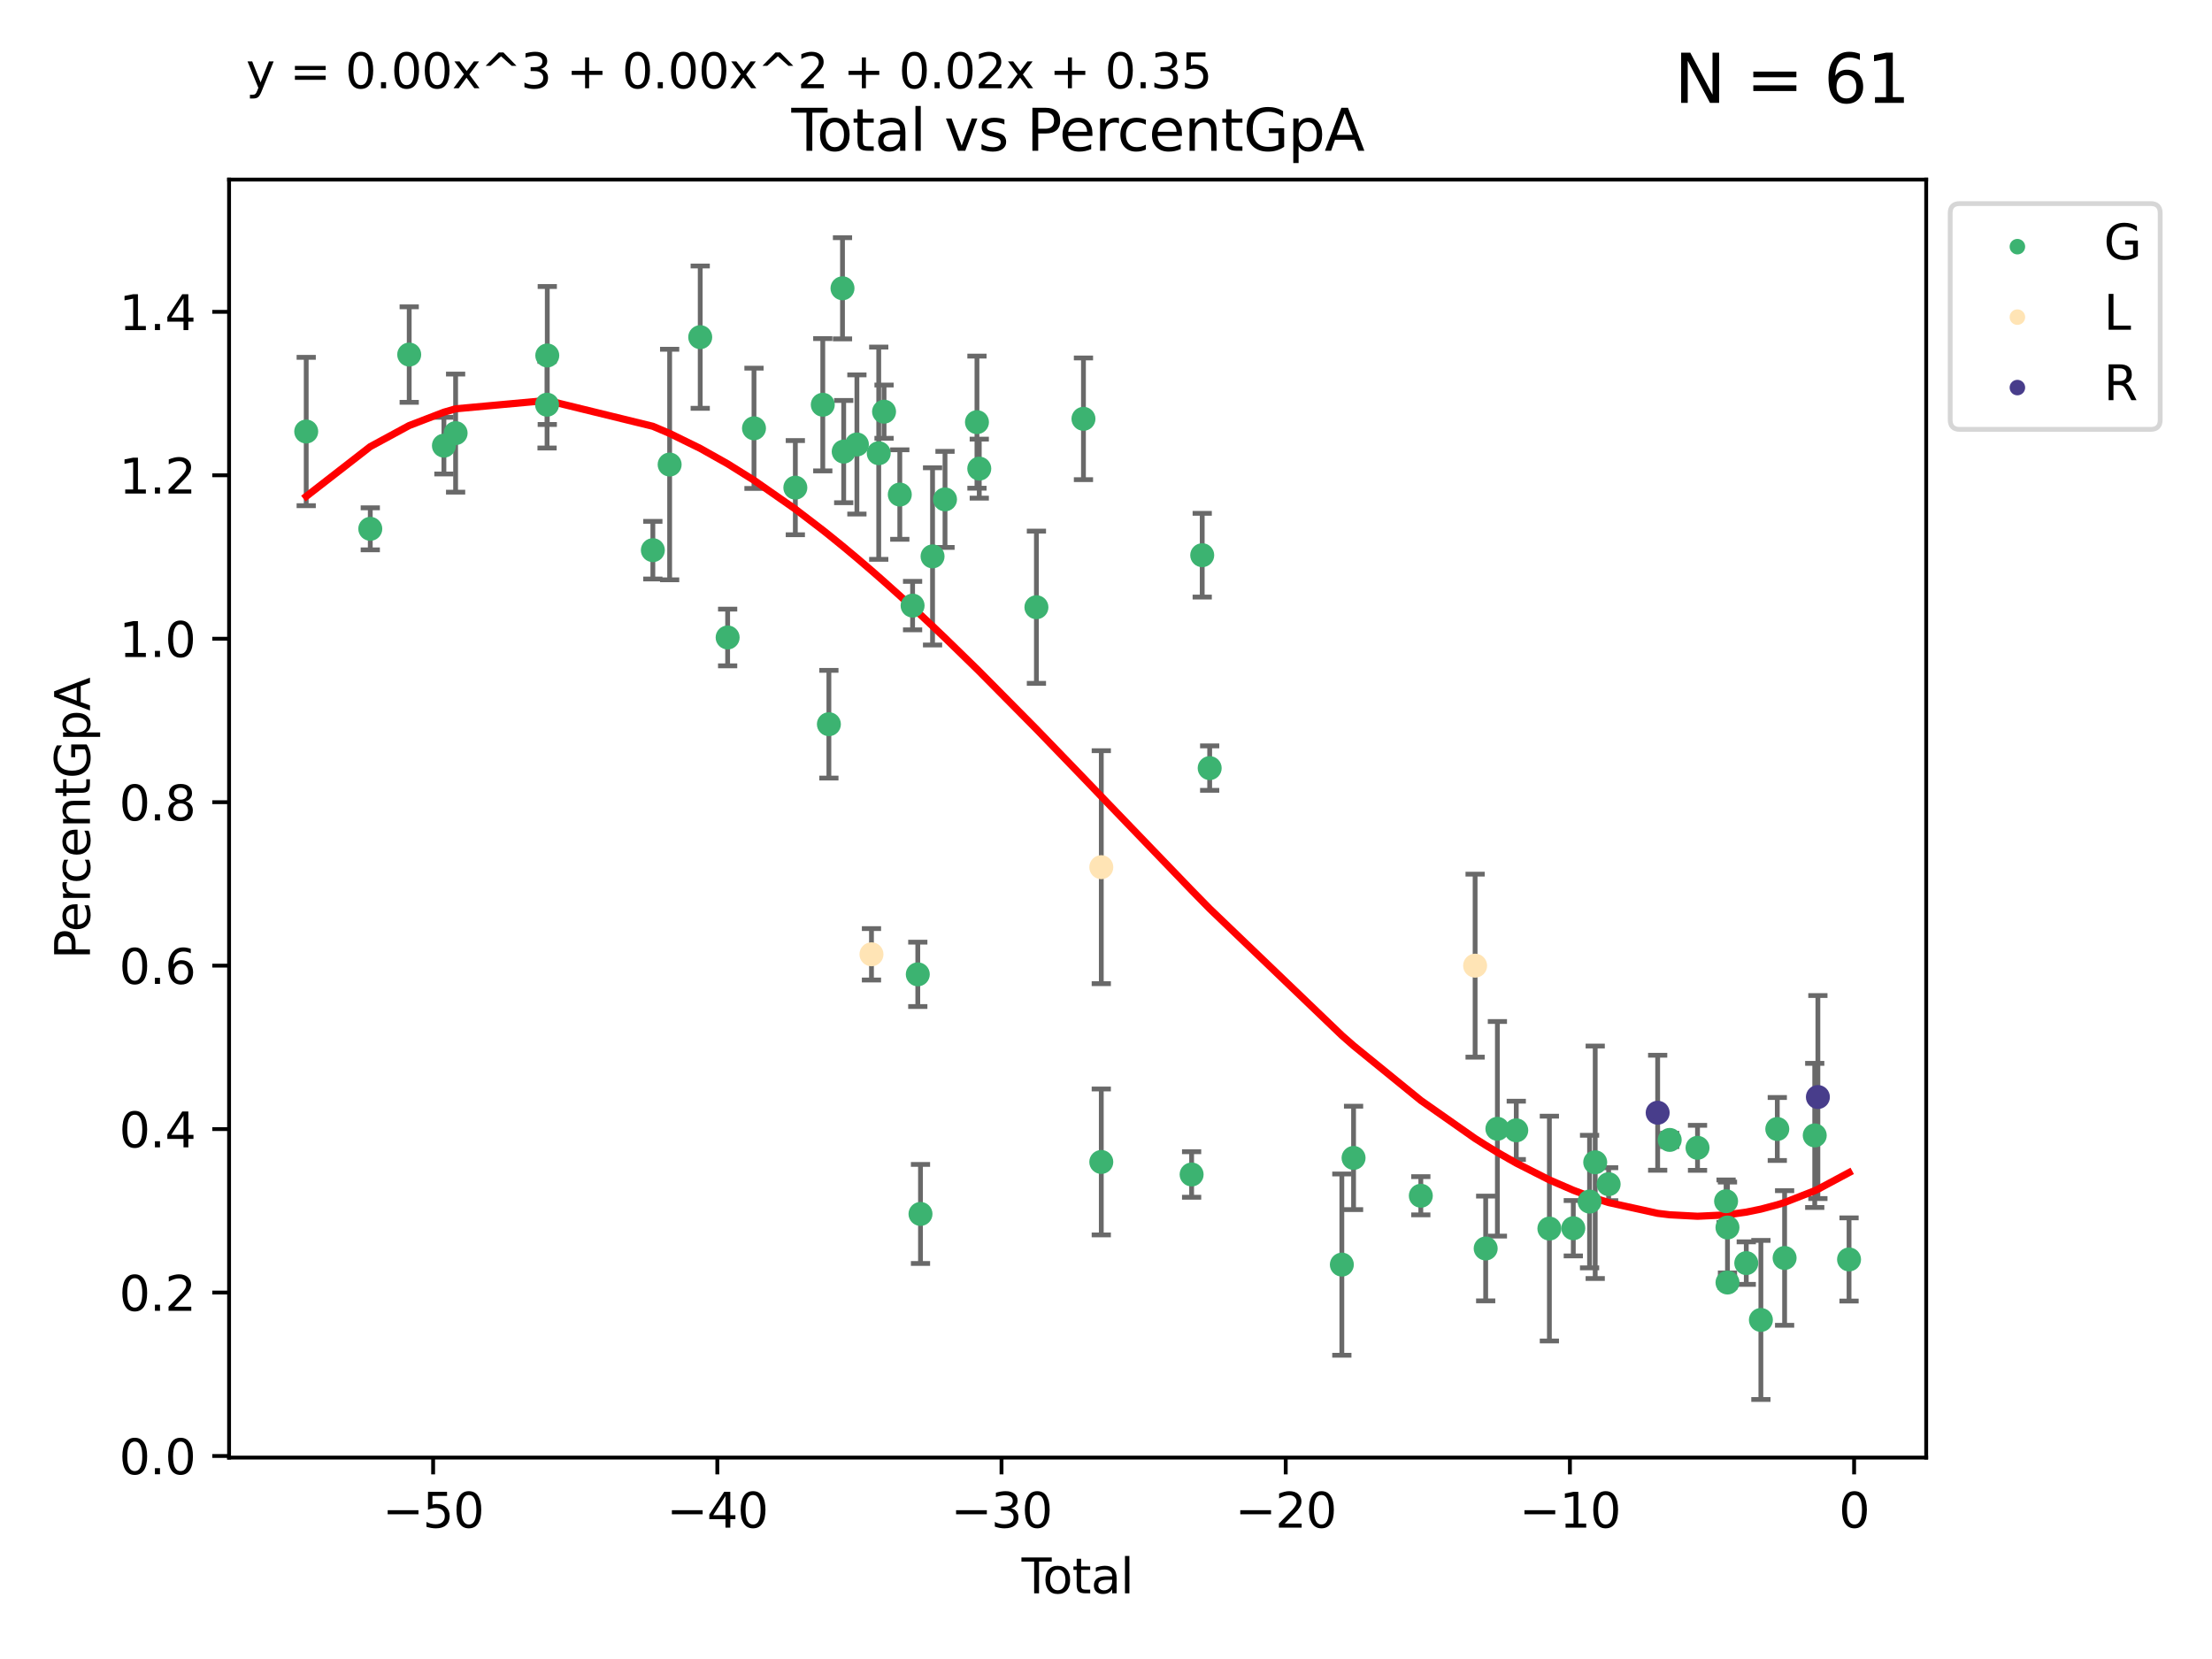 <?xml version="1.0" encoding="utf-8" standalone="no"?>
<!DOCTYPE svg PUBLIC "-//W3C//DTD SVG 1.1//EN"
  "http://www.w3.org/Graphics/SVG/1.1/DTD/svg11.dtd">
<svg xmlns:xlink="http://www.w3.org/1999/xlink" width="460.8pt" height="345.6pt" viewBox="0 0 460.8 345.6" xmlns="http://www.w3.org/2000/svg" version="1.1">
 <defs>
  <style type="text/css">*{stroke-linejoin: round; stroke-linecap: butt}</style>
 </defs>
 <g id="figure_1">
  <g id="patch_1">
   <path d="M 0 345.6 
L 460.8 345.6 
L 460.8 0 
L 0 0 
z
" style="fill: #ffffff"/>
  </g>
  <g id="axes_1">
   <g id="patch_2">
    <path d="M 47.72 303.64 
L 401.26 303.64 
L 401.26 37.411 
L 47.72 37.411 
z
" style="fill: #ffffff"/>
   </g>
   <g id="PathCollection_1">
    <defs>
     <path id="m09d2458dbe" d="M 0 1.118 
C 0.297 1.118 0.581 1 0.791 0.791 
C 1 0.581 1.118 0.297 1.118 0 
C 1.118 -0.297 1 -0.581 0.791 -0.791 
C 0.581 -1 0.297 -1.118 0 -1.118 
C -0.297 -1.118 -0.581 -1 -0.791 -0.791 
C -1 -0.581 -1.118 -0.297 -1.118 0 
C -1.118 0.297 -1 0.581 -0.791 0.791 
C -0.581 1 -0.297 1.118 0 1.118 
z
" style="stroke: #3cb371"/>
    </defs>
    <g clip-path="url(#p2fbfc11235)">
     <use xlink:href="#m09d2458dbe" x="63.79" y="89.893" style="fill: #3cb371; stroke: #3cb371"/>
     <use xlink:href="#m09d2458dbe" x="77.136" y="110.164" style="fill: #3cb371; stroke: #3cb371"/>
     <use xlink:href="#m09d2458dbe" x="85.246" y="73.863" style="fill: #3cb371; stroke: #3cb371"/>
     <use xlink:href="#m09d2458dbe" x="92.476" y="92.839" style="fill: #3cb371; stroke: #3cb371"/>
     <use xlink:href="#m09d2458dbe" x="94.912" y="90.226" style="fill: #3cb371; stroke: #3cb371"/>
     <use xlink:href="#m09d2458dbe" x="113.963" y="84.307" style="fill: #3cb371; stroke: #3cb371"/>
     <use xlink:href="#m09d2458dbe" x="114.008" y="74.053" style="fill: #3cb371; stroke: #3cb371"/>
     <use xlink:href="#m09d2458dbe" x="136.002" y="114.609" style="fill: #3cb371; stroke: #3cb371"/>
     <use xlink:href="#m09d2458dbe" x="139.499" y="96.773" style="fill: #3cb371; stroke: #3cb371"/>
     <use xlink:href="#m09d2458dbe" x="145.869" y="70.237" style="fill: #3cb371; stroke: #3cb371"/>
     <use xlink:href="#m09d2458dbe" x="151.581" y="132.799" style="fill: #3cb371; stroke: #3cb371"/>
     <use xlink:href="#m09d2458dbe" x="157.071" y="89.221" style="fill: #3cb371; stroke: #3cb371"/>
     <use xlink:href="#m09d2458dbe" x="165.684" y="101.588" style="fill: #3cb371; stroke: #3cb371"/>
     <use xlink:href="#m09d2458dbe" x="171.4" y="84.313" style="fill: #3cb371; stroke: #3cb371"/>
     <use xlink:href="#m09d2458dbe" x="172.673" y="150.864" style="fill: #3cb371; stroke: #3cb371"/>
     <use xlink:href="#m09d2458dbe" x="175.508" y="60.054" style="fill: #3cb371; stroke: #3cb371"/>
     <use xlink:href="#m09d2458dbe" x="175.758" y="94.076" style="fill: #3cb371; stroke: #3cb371"/>
     <use xlink:href="#m09d2458dbe" x="178.509" y="92.592" style="fill: #3cb371; stroke: #3cb371"/>
     <use xlink:href="#m09d2458dbe" x="183.058" y="94.412" style="fill: #3cb371; stroke: #3cb371"/>
     <use xlink:href="#m09d2458dbe" x="184.164" y="85.757" style="fill: #3cb371; stroke: #3cb371"/>
     <use xlink:href="#m09d2458dbe" x="187.444" y="103.024" style="fill: #3cb371; stroke: #3cb371"/>
     <use xlink:href="#m09d2458dbe" x="190.11" y="126.159" style="fill: #3cb371; stroke: #3cb371"/>
     <use xlink:href="#m09d2458dbe" x="191.193" y="202.973" style="fill: #3cb371; stroke: #3cb371"/>
     <use xlink:href="#m09d2458dbe" x="191.756" y="252.885" style="fill: #3cb371; stroke: #3cb371"/>
     <use xlink:href="#m09d2458dbe" x="194.268" y="115.905" style="fill: #3cb371; stroke: #3cb371"/>
     <use xlink:href="#m09d2458dbe" x="196.864" y="104.032" style="fill: #3cb371; stroke: #3cb371"/>
     <use xlink:href="#m09d2458dbe" x="203.518" y="87.943" style="fill: #3cb371; stroke: #3cb371"/>
     <use xlink:href="#m09d2458dbe" x="204" y="97.624" style="fill: #3cb371; stroke: #3cb371"/>
     <use xlink:href="#m09d2458dbe" x="215.905" y="126.498" style="fill: #3cb371; stroke: #3cb371"/>
     <use xlink:href="#m09d2458dbe" x="225.705" y="87.247" style="fill: #3cb371; stroke: #3cb371"/>
     <use xlink:href="#m09d2458dbe" x="229.418" y="242.058" style="fill: #3cb371; stroke: #3cb371"/>
     <use xlink:href="#m09d2458dbe" x="248.236" y="244.666" style="fill: #3cb371; stroke: #3cb371"/>
     <use xlink:href="#m09d2458dbe" x="250.444" y="115.659" style="fill: #3cb371; stroke: #3cb371"/>
     <use xlink:href="#m09d2458dbe" x="251.998" y="160.011" style="fill: #3cb371; stroke: #3cb371"/>
     <use xlink:href="#m09d2458dbe" x="279.531" y="263.441" style="fill: #3cb371; stroke: #3cb371"/>
     <use xlink:href="#m09d2458dbe" x="281.973" y="241.216" style="fill: #3cb371; stroke: #3cb371"/>
     <use xlink:href="#m09d2458dbe" x="295.982" y="249.096" style="fill: #3cb371; stroke: #3cb371"/>
     <use xlink:href="#m09d2458dbe" x="309.495" y="260.08" style="fill: #3cb371; stroke: #3cb371"/>
     <use xlink:href="#m09d2458dbe" x="311.935" y="235.149" style="fill: #3cb371; stroke: #3cb371"/>
     <use xlink:href="#m09d2458dbe" x="315.867" y="235.47" style="fill: #3cb371; stroke: #3cb371"/>
     <use xlink:href="#m09d2458dbe" x="322.765" y="255.934" style="fill: #3cb371; stroke: #3cb371"/>
     <use xlink:href="#m09d2458dbe" x="327.747" y="255.862" style="fill: #3cb371; stroke: #3cb371"/>
     <use xlink:href="#m09d2458dbe" x="331.136" y="250.312" style="fill: #3cb371; stroke: #3cb371"/>
     <use xlink:href="#m09d2458dbe" x="332.312" y="242.126" style="fill: #3cb371; stroke: #3cb371"/>
     <use xlink:href="#m09d2458dbe" x="335.109" y="246.684" style="fill: #3cb371; stroke: #3cb371"/>
     <use xlink:href="#m09d2458dbe" x="347.83" y="237.465" style="fill: #3cb371; stroke: #3cb371"/>
     <use xlink:href="#m09d2458dbe" x="353.625" y="239.111" style="fill: #3cb371; stroke: #3cb371"/>
     <use xlink:href="#m09d2458dbe" x="359.575" y="250.237" style="fill: #3cb371; stroke: #3cb371"/>
     <use xlink:href="#m09d2458dbe" x="359.865" y="255.712" style="fill: #3cb371; stroke: #3cb371"/>
     <use xlink:href="#m09d2458dbe" x="359.872" y="267.172" style="fill: #3cb371; stroke: #3cb371"/>
     <use xlink:href="#m09d2458dbe" x="363.78" y="263.129" style="fill: #3cb371; stroke: #3cb371"/>
     <use xlink:href="#m09d2458dbe" x="366.825" y="274.968" style="fill: #3cb371; stroke: #3cb371"/>
     <use xlink:href="#m09d2458dbe" x="370.243" y="235.192" style="fill: #3cb371; stroke: #3cb371"/>
     <use xlink:href="#m09d2458dbe" x="371.766" y="262.06" style="fill: #3cb371; stroke: #3cb371"/>
     <use xlink:href="#m09d2458dbe" x="378.043" y="236.527" style="fill: #3cb371; stroke: #3cb371"/>
     <use xlink:href="#m09d2458dbe" x="385.19" y="262.365" style="fill: #3cb371; stroke: #3cb371"/>
    </g>
   </g>
   <g id="PathCollection_2">
    <defs>
     <path id="m8874a08ef4" d="M 0 1.118 
C 0.297 1.118 0.581 1 0.791 0.791 
C 1 0.581 1.118 0.297 1.118 0 
C 1.118 -0.297 1 -0.581 0.791 -0.791 
C 0.581 -1 0.297 -1.118 0 -1.118 
C -0.297 -1.118 -0.581 -1 -0.791 -0.791 
C -1 -0.581 -1.118 -0.297 -1.118 0 
C -1.118 0.297 -1 0.581 -0.791 0.791 
C -0.581 1 -0.297 1.118 0 1.118 
z
" style="stroke: #ffe4b5"/>
    </defs>
    <g clip-path="url(#p2fbfc11235)">
     <use xlink:href="#m8874a08ef4" x="181.543" y="198.796" style="fill: #ffe4b5; stroke: #ffe4b5"/>
     <use xlink:href="#m8874a08ef4" x="229.42" y="180.649" style="fill: #ffe4b5; stroke: #ffe4b5"/>
     <use xlink:href="#m8874a08ef4" x="307.294" y="201.165" style="fill: #ffe4b5; stroke: #ffe4b5"/>
    </g>
   </g>
   <g id="PathCollection_3">
    <defs>
     <path id="mc4924af0e2" d="M 0 1.118 
C 0.297 1.118 0.581 1 0.791 0.791 
C 1 0.581 1.118 0.297 1.118 0 
C 1.118 -0.297 1 -0.581 0.791 -0.791 
C 0.581 -1 0.297 -1.118 0 -1.118 
C -0.297 -1.118 -0.581 -1 -0.791 -0.791 
C -1 -0.581 -1.118 -0.297 -1.118 0 
C -1.118 0.297 -1 0.581 -0.791 0.791 
C -0.581 1 -0.297 1.118 0 1.118 
z
" style="stroke: #483d8b"/>
    </defs>
    <g clip-path="url(#p2fbfc11235)">
     <use xlink:href="#mc4924af0e2" x="345.323" y="231.802" style="fill: #483d8b; stroke: #483d8b"/>
     <use xlink:href="#mc4924af0e2" x="378.699" y="228.533" style="fill: #483d8b; stroke: #483d8b"/>
    </g>
   </g>
   <g id="matplotlib.axis_1">
    <g id="xtick_1">
     <g id="line2d_1">
      <defs>
       <path id="m9a077c35b1" d="M 0 0 
L 0 3.5 
" style="stroke: #000000; stroke-width: 0.8"/>
      </defs>
      <g>
       <use xlink:href="#m9a077c35b1" x="90.228" y="303.64" style="stroke: #000000; stroke-width: 0.8"/>
      </g>
     </g>
     <g id="text_1">
      <!-- −50 -->
      <g transform="translate(79.676 318.238)scale(0.1 -0.1)">
       <defs>
        <path id="DejaVuSans-2212" d="M 678 2272 
L 4684 2272 
L 4684 1741 
L 678 1741 
L 678 2272 
z
" transform="scale(0.016)"/>
        <path id="DejaVuSans-35" d="M 691 4666 
L 3169 4666 
L 3169 4134 
L 1269 4134 
L 1269 2991 
Q 1406 3038 1543 3061 
Q 1681 3084 1819 3084 
Q 2600 3084 3056 2656 
Q 3513 2228 3513 1497 
Q 3513 744 3044 326 
Q 2575 -91 1722 -91 
Q 1428 -91 1123 -41 
Q 819 9 494 109 
L 494 744 
Q 775 591 1075 516 
Q 1375 441 1709 441 
Q 2250 441 2565 725 
Q 2881 1009 2881 1497 
Q 2881 1984 2565 2268 
Q 2250 2553 1709 2553 
Q 1456 2553 1204 2497 
Q 953 2441 691 2322 
L 691 4666 
z
" transform="scale(0.016)"/>
        <path id="DejaVuSans-30" d="M 2034 4250 
Q 1547 4250 1301 3770 
Q 1056 3291 1056 2328 
Q 1056 1369 1301 889 
Q 1547 409 2034 409 
Q 2525 409 2770 889 
Q 3016 1369 3016 2328 
Q 3016 3291 2770 3770 
Q 2525 4250 2034 4250 
z
M 2034 4750 
Q 2819 4750 3233 4129 
Q 3647 3509 3647 2328 
Q 3647 1150 3233 529 
Q 2819 -91 2034 -91 
Q 1250 -91 836 529 
Q 422 1150 422 2328 
Q 422 3509 836 4129 
Q 1250 4750 2034 4750 
z
" transform="scale(0.016)"/>
       </defs>
       <use xlink:href="#DejaVuSans-2212"/>
       <use xlink:href="#DejaVuSans-35" x="83.789"/>
       <use xlink:href="#DejaVuSans-30" x="147.412"/>
      </g>
     </g>
    </g>
    <g id="xtick_2">
     <g id="line2d_2">
      <g>
       <use xlink:href="#m9a077c35b1" x="149.432" y="303.64" style="stroke: #000000; stroke-width: 0.8"/>
      </g>
     </g>
     <g id="text_2">
      <!-- −40 -->
      <g transform="translate(138.88 318.238)scale(0.1 -0.1)">
       <defs>
        <path id="DejaVuSans-34" d="M 2419 4116 
L 825 1625 
L 2419 1625 
L 2419 4116 
z
M 2253 4666 
L 3047 4666 
L 3047 1625 
L 3713 1625 
L 3713 1100 
L 3047 1100 
L 3047 0 
L 2419 0 
L 2419 1100 
L 313 1100 
L 313 1709 
L 2253 4666 
z
" transform="scale(0.016)"/>
       </defs>
       <use xlink:href="#DejaVuSans-2212"/>
       <use xlink:href="#DejaVuSans-34" x="83.789"/>
       <use xlink:href="#DejaVuSans-30" x="147.412"/>
      </g>
     </g>
    </g>
    <g id="xtick_3">
     <g id="line2d_3">
      <g>
       <use xlink:href="#m9a077c35b1" x="208.635" y="303.64" style="stroke: #000000; stroke-width: 0.8"/>
      </g>
     </g>
     <g id="text_3">
      <!-- −30 -->
      <g transform="translate(198.083 318.238)scale(0.1 -0.1)">
       <defs>
        <path id="DejaVuSans-33" d="M 2597 2516 
Q 3050 2419 3304 2112 
Q 3559 1806 3559 1356 
Q 3559 666 3084 287 
Q 2609 -91 1734 -91 
Q 1441 -91 1130 -33 
Q 819 25 488 141 
L 488 750 
Q 750 597 1062 519 
Q 1375 441 1716 441 
Q 2309 441 2620 675 
Q 2931 909 2931 1356 
Q 2931 1769 2642 2001 
Q 2353 2234 1838 2234 
L 1294 2234 
L 1294 2753 
L 1863 2753 
Q 2328 2753 2575 2939 
Q 2822 3125 2822 3475 
Q 2822 3834 2567 4026 
Q 2313 4219 1838 4219 
Q 1578 4219 1281 4162 
Q 984 4106 628 3988 
L 628 4550 
Q 988 4650 1302 4700 
Q 1616 4750 1894 4750 
Q 2613 4750 3031 4423 
Q 3450 4097 3450 3541 
Q 3450 3153 3228 2886 
Q 3006 2619 2597 2516 
z
" transform="scale(0.016)"/>
       </defs>
       <use xlink:href="#DejaVuSans-2212"/>
       <use xlink:href="#DejaVuSans-33" x="83.789"/>
       <use xlink:href="#DejaVuSans-30" x="147.412"/>
      </g>
     </g>
    </g>
    <g id="xtick_4">
     <g id="line2d_4">
      <g>
       <use xlink:href="#m9a077c35b1" x="267.839" y="303.64" style="stroke: #000000; stroke-width: 0.8"/>
      </g>
     </g>
     <g id="text_4">
      <!-- −20 -->
      <g transform="translate(257.286 318.238)scale(0.1 -0.1)">
       <defs>
        <path id="DejaVuSans-32" d="M 1228 531 
L 3431 531 
L 3431 0 
L 469 0 
L 469 531 
Q 828 903 1448 1529 
Q 2069 2156 2228 2338 
Q 2531 2678 2651 2914 
Q 2772 3150 2772 3378 
Q 2772 3750 2511 3984 
Q 2250 4219 1831 4219 
Q 1534 4219 1204 4116 
Q 875 4013 500 3803 
L 500 4441 
Q 881 4594 1212 4672 
Q 1544 4750 1819 4750 
Q 2544 4750 2975 4387 
Q 3406 4025 3406 3419 
Q 3406 3131 3298 2873 
Q 3191 2616 2906 2266 
Q 2828 2175 2409 1742 
Q 1991 1309 1228 531 
z
" transform="scale(0.016)"/>
       </defs>
       <use xlink:href="#DejaVuSans-2212"/>
       <use xlink:href="#DejaVuSans-32" x="83.789"/>
       <use xlink:href="#DejaVuSans-30" x="147.412"/>
      </g>
     </g>
    </g>
    <g id="xtick_5">
     <g id="line2d_5">
      <g>
       <use xlink:href="#m9a077c35b1" x="327.042" y="303.64" style="stroke: #000000; stroke-width: 0.8"/>
      </g>
     </g>
     <g id="text_5">
      <!-- −10 -->
      <g transform="translate(316.49 318.238)scale(0.1 -0.1)">
       <defs>
        <path id="DejaVuSans-31" d="M 794 531 
L 1825 531 
L 1825 4091 
L 703 3866 
L 703 4441 
L 1819 4666 
L 2450 4666 
L 2450 531 
L 3481 531 
L 3481 0 
L 794 0 
L 794 531 
z
" transform="scale(0.016)"/>
       </defs>
       <use xlink:href="#DejaVuSans-2212"/>
       <use xlink:href="#DejaVuSans-31" x="83.789"/>
       <use xlink:href="#DejaVuSans-30" x="147.412"/>
      </g>
     </g>
    </g>
    <g id="xtick_6">
     <g id="line2d_6">
      <g>
       <use xlink:href="#m9a077c35b1" x="386.245" y="303.64" style="stroke: #000000; stroke-width: 0.8"/>
      </g>
     </g>
     <g id="text_6">
      <!-- 0 -->
      <g transform="translate(383.064 318.238)scale(0.1 -0.1)">
       <use xlink:href="#DejaVuSans-30"/>
      </g>
     </g>
    </g>
    <g id="text_7">
     <!-- Total -->
     <g transform="translate(212.813 331.917)scale(0.1 -0.1)">
      <defs>
       <path id="DejaVuSans-54" d="M -19 4666 
L 3928 4666 
L 3928 4134 
L 2272 4134 
L 2272 0 
L 1638 0 
L 1638 4134 
L -19 4134 
L -19 4666 
z
" transform="scale(0.016)"/>
       <path id="DejaVuSans-6f" d="M 1959 3097 
Q 1497 3097 1228 2736 
Q 959 2375 959 1747 
Q 959 1119 1226 758 
Q 1494 397 1959 397 
Q 2419 397 2687 759 
Q 2956 1122 2956 1747 
Q 2956 2369 2687 2733 
Q 2419 3097 1959 3097 
z
M 1959 3584 
Q 2709 3584 3137 3096 
Q 3566 2609 3566 1747 
Q 3566 888 3137 398 
Q 2709 -91 1959 -91 
Q 1206 -91 779 398 
Q 353 888 353 1747 
Q 353 2609 779 3096 
Q 1206 3584 1959 3584 
z
" transform="scale(0.016)"/>
       <path id="DejaVuSans-74" d="M 1172 4494 
L 1172 3500 
L 2356 3500 
L 2356 3053 
L 1172 3053 
L 1172 1153 
Q 1172 725 1289 603 
Q 1406 481 1766 481 
L 2356 481 
L 2356 0 
L 1766 0 
Q 1100 0 847 248 
Q 594 497 594 1153 
L 594 3053 
L 172 3053 
L 172 3500 
L 594 3500 
L 594 4494 
L 1172 4494 
z
" transform="scale(0.016)"/>
       <path id="DejaVuSans-61" d="M 2194 1759 
Q 1497 1759 1228 1600 
Q 959 1441 959 1056 
Q 959 750 1161 570 
Q 1363 391 1709 391 
Q 2188 391 2477 730 
Q 2766 1069 2766 1631 
L 2766 1759 
L 2194 1759 
z
M 3341 1997 
L 3341 0 
L 2766 0 
L 2766 531 
Q 2569 213 2275 61 
Q 1981 -91 1556 -91 
Q 1019 -91 701 211 
Q 384 513 384 1019 
Q 384 1609 779 1909 
Q 1175 2209 1959 2209 
L 2766 2209 
L 2766 2266 
Q 2766 2663 2505 2880 
Q 2244 3097 1772 3097 
Q 1472 3097 1187 3025 
Q 903 2953 641 2809 
L 641 3341 
Q 956 3463 1253 3523 
Q 1550 3584 1831 3584 
Q 2591 3584 2966 3190 
Q 3341 2797 3341 1997 
z
" transform="scale(0.016)"/>
       <path id="DejaVuSans-6c" d="M 603 4863 
L 1178 4863 
L 1178 0 
L 603 0 
L 603 4863 
z
" transform="scale(0.016)"/>
      </defs>
      <use xlink:href="#DejaVuSans-54"/>
      <use xlink:href="#DejaVuSans-6f" x="44.084"/>
      <use xlink:href="#DejaVuSans-74" x="105.266"/>
      <use xlink:href="#DejaVuSans-61" x="144.475"/>
      <use xlink:href="#DejaVuSans-6c" x="205.754"/>
     </g>
    </g>
   </g>
   <g id="matplotlib.axis_2">
    <g id="ytick_1">
     <g id="line2d_7">
      <defs>
       <path id="m3fb0ec9bff" d="M 0 0 
L -3.5 0 
" style="stroke: #000000; stroke-width: 0.8"/>
      </defs>
      <g>
       <use xlink:href="#m3fb0ec9bff" x="47.72" y="303.314" style="stroke: #000000; stroke-width: 0.8"/>
      </g>
     </g>
     <g id="text_8">
      <!-- 0.0 -->
      <g transform="translate(24.817 307.113)scale(0.1 -0.1)">
       <defs>
        <path id="DejaVuSans-2e" d="M 684 794 
L 1344 794 
L 1344 0 
L 684 0 
L 684 794 
z
" transform="scale(0.016)"/>
       </defs>
       <use xlink:href="#DejaVuSans-30"/>
       <use xlink:href="#DejaVuSans-2e" x="63.623"/>
       <use xlink:href="#DejaVuSans-30" x="95.41"/>
      </g>
     </g>
    </g>
    <g id="ytick_2">
     <g id="line2d_8">
      <g>
       <use xlink:href="#m3fb0ec9bff" x="47.72" y="269.263" style="stroke: #000000; stroke-width: 0.8"/>
      </g>
     </g>
     <g id="text_9">
      <!-- 0.2 -->
      <g transform="translate(24.817 273.062)scale(0.1 -0.1)">
       <use xlink:href="#DejaVuSans-30"/>
       <use xlink:href="#DejaVuSans-2e" x="63.623"/>
       <use xlink:href="#DejaVuSans-32" x="95.41"/>
      </g>
     </g>
    </g>
    <g id="ytick_3">
     <g id="line2d_9">
      <g>
       <use xlink:href="#m3fb0ec9bff" x="47.72" y="235.213" style="stroke: #000000; stroke-width: 0.8"/>
      </g>
     </g>
     <g id="text_10">
      <!-- 0.4 -->
      <g transform="translate(24.817 239.012)scale(0.1 -0.1)">
       <use xlink:href="#DejaVuSans-30"/>
       <use xlink:href="#DejaVuSans-2e" x="63.623"/>
       <use xlink:href="#DejaVuSans-34" x="95.41"/>
      </g>
     </g>
    </g>
    <g id="ytick_4">
     <g id="line2d_10">
      <g>
       <use xlink:href="#m3fb0ec9bff" x="47.72" y="201.163" style="stroke: #000000; stroke-width: 0.8"/>
      </g>
     </g>
     <g id="text_11">
      <!-- 0.6 -->
      <g transform="translate(24.817 204.962)scale(0.1 -0.1)">
       <defs>
        <path id="DejaVuSans-36" d="M 2113 2584 
Q 1688 2584 1439 2293 
Q 1191 2003 1191 1497 
Q 1191 994 1439 701 
Q 1688 409 2113 409 
Q 2538 409 2786 701 
Q 3034 994 3034 1497 
Q 3034 2003 2786 2293 
Q 2538 2584 2113 2584 
z
M 3366 4563 
L 3366 3988 
Q 3128 4100 2886 4159 
Q 2644 4219 2406 4219 
Q 1781 4219 1451 3797 
Q 1122 3375 1075 2522 
Q 1259 2794 1537 2939 
Q 1816 3084 2150 3084 
Q 2853 3084 3261 2657 
Q 3669 2231 3669 1497 
Q 3669 778 3244 343 
Q 2819 -91 2113 -91 
Q 1303 -91 875 529 
Q 447 1150 447 2328 
Q 447 3434 972 4092 
Q 1497 4750 2381 4750 
Q 2619 4750 2861 4703 
Q 3103 4656 3366 4563 
z
" transform="scale(0.016)"/>
       </defs>
       <use xlink:href="#DejaVuSans-30"/>
       <use xlink:href="#DejaVuSans-2e" x="63.623"/>
       <use xlink:href="#DejaVuSans-36" x="95.41"/>
      </g>
     </g>
    </g>
    <g id="ytick_5">
     <g id="line2d_11">
      <g>
       <use xlink:href="#m3fb0ec9bff" x="47.72" y="167.112" style="stroke: #000000; stroke-width: 0.8"/>
      </g>
     </g>
     <g id="text_12">
      <!-- 0.8 -->
      <g transform="translate(24.817 170.912)scale(0.1 -0.1)">
       <defs>
        <path id="DejaVuSans-38" d="M 2034 2216 
Q 1584 2216 1326 1975 
Q 1069 1734 1069 1313 
Q 1069 891 1326 650 
Q 1584 409 2034 409 
Q 2484 409 2743 651 
Q 3003 894 3003 1313 
Q 3003 1734 2745 1975 
Q 2488 2216 2034 2216 
z
M 1403 2484 
Q 997 2584 770 2862 
Q 544 3141 544 3541 
Q 544 4100 942 4425 
Q 1341 4750 2034 4750 
Q 2731 4750 3128 4425 
Q 3525 4100 3525 3541 
Q 3525 3141 3298 2862 
Q 3072 2584 2669 2484 
Q 3125 2378 3379 2068 
Q 3634 1759 3634 1313 
Q 3634 634 3220 271 
Q 2806 -91 2034 -91 
Q 1263 -91 848 271 
Q 434 634 434 1313 
Q 434 1759 690 2068 
Q 947 2378 1403 2484 
z
M 1172 3481 
Q 1172 3119 1398 2916 
Q 1625 2713 2034 2713 
Q 2441 2713 2670 2916 
Q 2900 3119 2900 3481 
Q 2900 3844 2670 4047 
Q 2441 4250 2034 4250 
Q 1625 4250 1398 4047 
Q 1172 3844 1172 3481 
z
" transform="scale(0.016)"/>
       </defs>
       <use xlink:href="#DejaVuSans-30"/>
       <use xlink:href="#DejaVuSans-2e" x="63.623"/>
       <use xlink:href="#DejaVuSans-38" x="95.41"/>
      </g>
     </g>
    </g>
    <g id="ytick_6">
     <g id="line2d_12">
      <g>
       <use xlink:href="#m3fb0ec9bff" x="47.72" y="133.062" style="stroke: #000000; stroke-width: 0.8"/>
      </g>
     </g>
     <g id="text_13">
      <!-- 1.0 -->
      <g transform="translate(24.817 136.861)scale(0.1 -0.1)">
       <use xlink:href="#DejaVuSans-31"/>
       <use xlink:href="#DejaVuSans-2e" x="63.623"/>
       <use xlink:href="#DejaVuSans-30" x="95.41"/>
      </g>
     </g>
    </g>
    <g id="ytick_7">
     <g id="line2d_13">
      <g>
       <use xlink:href="#m3fb0ec9bff" x="47.72" y="99.012" style="stroke: #000000; stroke-width: 0.8"/>
      </g>
     </g>
     <g id="text_14">
      <!-- 1.2 -->
      <g transform="translate(24.817 102.811)scale(0.1 -0.1)">
       <use xlink:href="#DejaVuSans-31"/>
       <use xlink:href="#DejaVuSans-2e" x="63.623"/>
       <use xlink:href="#DejaVuSans-32" x="95.41"/>
      </g>
     </g>
    </g>
    <g id="ytick_8">
     <g id="line2d_14">
      <g>
       <use xlink:href="#m3fb0ec9bff" x="47.72" y="64.961" style="stroke: #000000; stroke-width: 0.8"/>
      </g>
     </g>
     <g id="text_15">
      <!-- 1.4 -->
      <g transform="translate(24.817 68.761)scale(0.1 -0.1)">
       <use xlink:href="#DejaVuSans-31"/>
       <use xlink:href="#DejaVuSans-2e" x="63.623"/>
       <use xlink:href="#DejaVuSans-34" x="95.41"/>
      </g>
     </g>
    </g>
    <g id="text_16">
     <!-- PercentGpA -->
     <g transform="translate(18.737 199.802)rotate(-90)scale(0.1 -0.1)">
      <defs>
       <path id="DejaVuSans-50" d="M 1259 4147 
L 1259 2394 
L 2053 2394 
Q 2494 2394 2734 2622 
Q 2975 2850 2975 3272 
Q 2975 3691 2734 3919 
Q 2494 4147 2053 4147 
L 1259 4147 
z
M 628 4666 
L 2053 4666 
Q 2838 4666 3239 4311 
Q 3641 3956 3641 3272 
Q 3641 2581 3239 2228 
Q 2838 1875 2053 1875 
L 1259 1875 
L 1259 0 
L 628 0 
L 628 4666 
z
" transform="scale(0.016)"/>
       <path id="DejaVuSans-65" d="M 3597 1894 
L 3597 1613 
L 953 1613 
Q 991 1019 1311 708 
Q 1631 397 2203 397 
Q 2534 397 2845 478 
Q 3156 559 3463 722 
L 3463 178 
Q 3153 47 2828 -22 
Q 2503 -91 2169 -91 
Q 1331 -91 842 396 
Q 353 884 353 1716 
Q 353 2575 817 3079 
Q 1281 3584 2069 3584 
Q 2775 3584 3186 3129 
Q 3597 2675 3597 1894 
z
M 3022 2063 
Q 3016 2534 2758 2815 
Q 2500 3097 2075 3097 
Q 1594 3097 1305 2825 
Q 1016 2553 972 2059 
L 3022 2063 
z
" transform="scale(0.016)"/>
       <path id="DejaVuSans-72" d="M 2631 2963 
Q 2534 3019 2420 3045 
Q 2306 3072 2169 3072 
Q 1681 3072 1420 2755 
Q 1159 2438 1159 1844 
L 1159 0 
L 581 0 
L 581 3500 
L 1159 3500 
L 1159 2956 
Q 1341 3275 1631 3429 
Q 1922 3584 2338 3584 
Q 2397 3584 2469 3576 
Q 2541 3569 2628 3553 
L 2631 2963 
z
" transform="scale(0.016)"/>
       <path id="DejaVuSans-63" d="M 3122 3366 
L 3122 2828 
Q 2878 2963 2633 3030 
Q 2388 3097 2138 3097 
Q 1578 3097 1268 2742 
Q 959 2388 959 1747 
Q 959 1106 1268 751 
Q 1578 397 2138 397 
Q 2388 397 2633 464 
Q 2878 531 3122 666 
L 3122 134 
Q 2881 22 2623 -34 
Q 2366 -91 2075 -91 
Q 1284 -91 818 406 
Q 353 903 353 1747 
Q 353 2603 823 3093 
Q 1294 3584 2113 3584 
Q 2378 3584 2631 3529 
Q 2884 3475 3122 3366 
z
" transform="scale(0.016)"/>
       <path id="DejaVuSans-6e" d="M 3513 2113 
L 3513 0 
L 2938 0 
L 2938 2094 
Q 2938 2591 2744 2837 
Q 2550 3084 2163 3084 
Q 1697 3084 1428 2787 
Q 1159 2491 1159 1978 
L 1159 0 
L 581 0 
L 581 3500 
L 1159 3500 
L 1159 2956 
Q 1366 3272 1645 3428 
Q 1925 3584 2291 3584 
Q 2894 3584 3203 3211 
Q 3513 2838 3513 2113 
z
" transform="scale(0.016)"/>
       <path id="DejaVuSans-47" d="M 3809 666 
L 3809 1919 
L 2778 1919 
L 2778 2438 
L 4434 2438 
L 4434 434 
Q 4069 175 3628 42 
Q 3188 -91 2688 -91 
Q 1594 -91 976 548 
Q 359 1188 359 2328 
Q 359 3472 976 4111 
Q 1594 4750 2688 4750 
Q 3144 4750 3555 4637 
Q 3966 4525 4313 4306 
L 4313 3634 
Q 3963 3931 3569 4081 
Q 3175 4231 2741 4231 
Q 1884 4231 1454 3753 
Q 1025 3275 1025 2328 
Q 1025 1384 1454 906 
Q 1884 428 2741 428 
Q 3075 428 3337 486 
Q 3600 544 3809 666 
z
" transform="scale(0.016)"/>
       <path id="DejaVuSans-70" d="M 1159 525 
L 1159 -1331 
L 581 -1331 
L 581 3500 
L 1159 3500 
L 1159 2969 
Q 1341 3281 1617 3432 
Q 1894 3584 2278 3584 
Q 2916 3584 3314 3078 
Q 3713 2572 3713 1747 
Q 3713 922 3314 415 
Q 2916 -91 2278 -91 
Q 1894 -91 1617 61 
Q 1341 213 1159 525 
z
M 3116 1747 
Q 3116 2381 2855 2742 
Q 2594 3103 2138 3103 
Q 1681 3103 1420 2742 
Q 1159 2381 1159 1747 
Q 1159 1113 1420 752 
Q 1681 391 2138 391 
Q 2594 391 2855 752 
Q 3116 1113 3116 1747 
z
" transform="scale(0.016)"/>
       <path id="DejaVuSans-41" d="M 2188 4044 
L 1331 1722 
L 3047 1722 
L 2188 4044 
z
M 1831 4666 
L 2547 4666 
L 4325 0 
L 3669 0 
L 3244 1197 
L 1141 1197 
L 716 0 
L 50 0 
L 1831 4666 
z
" transform="scale(0.016)"/>
      </defs>
      <use xlink:href="#DejaVuSans-50"/>
      <use xlink:href="#DejaVuSans-65" x="56.678"/>
      <use xlink:href="#DejaVuSans-72" x="118.201"/>
      <use xlink:href="#DejaVuSans-63" x="157.064"/>
      <use xlink:href="#DejaVuSans-65" x="212.045"/>
      <use xlink:href="#DejaVuSans-6e" x="273.568"/>
      <use xlink:href="#DejaVuSans-74" x="336.947"/>
      <use xlink:href="#DejaVuSans-47" x="376.156"/>
      <use xlink:href="#DejaVuSans-70" x="453.646"/>
      <use xlink:href="#DejaVuSans-41" x="517.123"/>
     </g>
    </g>
   </g>
   <g id="LineCollection_1">
    <path d="M 63.79 105.344 
L 63.79 74.441 
" clip-path="url(#p2fbfc11235)" style="fill: none; stroke: #696969"/>
    <path d="M 77.136 114.539 
L 77.136 105.788 
" clip-path="url(#p2fbfc11235)" style="fill: none; stroke: #696969"/>
    <path d="M 85.246 83.81 
L 85.246 63.916 
" clip-path="url(#p2fbfc11235)" style="fill: none; stroke: #696969"/>
    <path d="M 92.476 98.743 
L 92.476 86.935 
" clip-path="url(#p2fbfc11235)" style="fill: none; stroke: #696969"/>
    <path d="M 94.912 102.527 
L 94.912 77.925 
" clip-path="url(#p2fbfc11235)" style="fill: none; stroke: #696969"/>
    <path d="M 113.963 93.326 
L 113.963 75.288 
" clip-path="url(#p2fbfc11235)" style="fill: none; stroke: #696969"/>
    <path d="M 114.008 88.424 
L 114.008 59.682 
" clip-path="url(#p2fbfc11235)" style="fill: none; stroke: #696969"/>
    <path d="M 136.002 120.61 
L 136.002 108.609 
" clip-path="url(#p2fbfc11235)" style="fill: none; stroke: #696969"/>
    <path d="M 139.499 120.787 
L 139.499 72.759 
" clip-path="url(#p2fbfc11235)" style="fill: none; stroke: #696969"/>
    <path d="M 145.869 85.058 
L 145.869 55.415 
" clip-path="url(#p2fbfc11235)" style="fill: none; stroke: #696969"/>
    <path d="M 151.581 138.709 
L 151.581 126.889 
" clip-path="url(#p2fbfc11235)" style="fill: none; stroke: #696969"/>
    <path d="M 157.071 101.749 
L 157.071 76.692 
" clip-path="url(#p2fbfc11235)" style="fill: none; stroke: #696969"/>
    <path d="M 165.684 111.397 
L 165.684 91.779 
" clip-path="url(#p2fbfc11235)" style="fill: none; stroke: #696969"/>
    <path d="M 171.4 98.096 
L 171.4 70.531 
" clip-path="url(#p2fbfc11235)" style="fill: none; stroke: #696969"/>
    <path d="M 172.673 162.083 
L 172.673 139.645 
" clip-path="url(#p2fbfc11235)" style="fill: none; stroke: #696969"/>
    <path d="M 175.508 70.595 
L 175.508 49.513 
" clip-path="url(#p2fbfc11235)" style="fill: none; stroke: #696969"/>
    <path d="M 175.758 104.728 
L 175.758 83.424 
" clip-path="url(#p2fbfc11235)" style="fill: none; stroke: #696969"/>
    <path d="M 178.509 107.087 
L 178.509 78.097 
" clip-path="url(#p2fbfc11235)" style="fill: none; stroke: #696969"/>
    <path d="M 183.058 116.522 
L 183.058 72.302 
" clip-path="url(#p2fbfc11235)" style="fill: none; stroke: #696969"/>
    <path d="M 184.164 91.303 
L 184.164 80.21 
" clip-path="url(#p2fbfc11235)" style="fill: none; stroke: #696969"/>
    <path d="M 187.444 112.345 
L 187.444 93.704 
" clip-path="url(#p2fbfc11235)" style="fill: none; stroke: #696969"/>
    <path d="M 190.11 131.206 
L 190.11 121.112 
" clip-path="url(#p2fbfc11235)" style="fill: none; stroke: #696969"/>
    <path d="M 191.193 209.676 
L 191.193 196.27 
" clip-path="url(#p2fbfc11235)" style="fill: none; stroke: #696969"/>
    <path d="M 191.756 263.199 
L 191.756 242.571 
" clip-path="url(#p2fbfc11235)" style="fill: none; stroke: #696969"/>
    <path d="M 194.268 134.363 
L 194.268 97.446 
" clip-path="url(#p2fbfc11235)" style="fill: none; stroke: #696969"/>
    <path d="M 196.864 114.037 
L 196.864 94.027 
" clip-path="url(#p2fbfc11235)" style="fill: none; stroke: #696969"/>
    <path d="M 203.518 101.703 
L 203.518 74.183 
" clip-path="url(#p2fbfc11235)" style="fill: none; stroke: #696969"/>
    <path d="M 204 103.771 
L 204 91.477 
" clip-path="url(#p2fbfc11235)" style="fill: none; stroke: #696969"/>
    <path d="M 215.905 142.354 
L 215.905 110.641 
" clip-path="url(#p2fbfc11235)" style="fill: none; stroke: #696969"/>
    <path d="M 225.705 99.922 
L 225.705 74.572 
" clip-path="url(#p2fbfc11235)" style="fill: none; stroke: #696969"/>
    <path d="M 229.418 257.257 
L 229.418 226.858 
" clip-path="url(#p2fbfc11235)" style="fill: none; stroke: #696969"/>
    <path d="M 248.236 249.411 
L 248.236 239.922 
" clip-path="url(#p2fbfc11235)" style="fill: none; stroke: #696969"/>
    <path d="M 250.444 124.379 
L 250.444 106.939 
" clip-path="url(#p2fbfc11235)" style="fill: none; stroke: #696969"/>
    <path d="M 251.998 164.641 
L 251.998 155.381 
" clip-path="url(#p2fbfc11235)" style="fill: none; stroke: #696969"/>
    <path d="M 279.531 282.323 
L 279.531 244.56 
" clip-path="url(#p2fbfc11235)" style="fill: none; stroke: #696969"/>
    <path d="M 281.973 251.987 
L 281.973 230.444 
" clip-path="url(#p2fbfc11235)" style="fill: none; stroke: #696969"/>
    <path d="M 295.982 253.076 
L 295.982 245.117 
" clip-path="url(#p2fbfc11235)" style="fill: none; stroke: #696969"/>
    <path d="M 309.495 270.99 
L 309.495 249.17 
" clip-path="url(#p2fbfc11235)" style="fill: none; stroke: #696969"/>
    <path d="M 311.935 257.503 
L 311.935 212.795 
" clip-path="url(#p2fbfc11235)" style="fill: none; stroke: #696969"/>
    <path d="M 315.867 241.539 
L 315.867 229.402 
" clip-path="url(#p2fbfc11235)" style="fill: none; stroke: #696969"/>
    <path d="M 322.765 279.351 
L 322.765 232.517 
" clip-path="url(#p2fbfc11235)" style="fill: none; stroke: #696969"/>
    <path d="M 327.747 261.63 
L 327.747 250.094 
" clip-path="url(#p2fbfc11235)" style="fill: none; stroke: #696969"/>
    <path d="M 331.136 264.12 
L 331.136 236.504 
" clip-path="url(#p2fbfc11235)" style="fill: none; stroke: #696969"/>
    <path d="M 332.312 266.34 
L 332.312 217.912 
" clip-path="url(#p2fbfc11235)" style="fill: none; stroke: #696969"/>
    <path d="M 335.109 250.114 
L 335.109 243.254 
" clip-path="url(#p2fbfc11235)" style="fill: none; stroke: #696969"/>
    <path d="M 347.83 238.847 
L 347.83 236.083 
" clip-path="url(#p2fbfc11235)" style="fill: none; stroke: #696969"/>
    <path d="M 353.625 243.8 
L 353.625 234.423 
" clip-path="url(#p2fbfc11235)" style="fill: none; stroke: #696969"/>
    <path d="M 359.575 254.669 
L 359.575 245.805 
" clip-path="url(#p2fbfc11235)" style="fill: none; stroke: #696969"/>
    <path d="M 359.865 265.175 
L 359.865 246.249 
" clip-path="url(#p2fbfc11235)" style="fill: none; stroke: #696969"/>
    <path d="M 359.872 268.219 
L 359.872 266.125 
" clip-path="url(#p2fbfc11235)" style="fill: none; stroke: #696969"/>
    <path d="M 363.78 267.561 
L 363.78 258.698 
" clip-path="url(#p2fbfc11235)" style="fill: none; stroke: #696969"/>
    <path d="M 366.825 291.539 
L 366.825 258.398 
" clip-path="url(#p2fbfc11235)" style="fill: none; stroke: #696969"/>
    <path d="M 370.243 241.751 
L 370.243 228.632 
" clip-path="url(#p2fbfc11235)" style="fill: none; stroke: #696969"/>
    <path d="M 371.766 276.081 
L 371.766 248.038 
" clip-path="url(#p2fbfc11235)" style="fill: none; stroke: #696969"/>
    <path d="M 378.043 251.539 
L 378.043 221.514 
" clip-path="url(#p2fbfc11235)" style="fill: none; stroke: #696969"/>
    <path d="M 385.19 271.029 
L 385.19 253.702 
" clip-path="url(#p2fbfc11235)" style="fill: none; stroke: #696969"/>
   </g>
   <g id="line2d_15">
    <defs>
     <path id="mb637092f99" d="M 2 0 
L -2 -0 
" style="stroke: #696969"/>
    </defs>
    <g clip-path="url(#p2fbfc11235)">
     <use xlink:href="#mb637092f99" x="63.79" y="105.344" style="fill: #696969; stroke: #696969"/>
     <use xlink:href="#mb637092f99" x="77.136" y="114.539" style="fill: #696969; stroke: #696969"/>
     <use xlink:href="#mb637092f99" x="85.246" y="83.81" style="fill: #696969; stroke: #696969"/>
     <use xlink:href="#mb637092f99" x="92.476" y="98.743" style="fill: #696969; stroke: #696969"/>
     <use xlink:href="#mb637092f99" x="94.912" y="102.527" style="fill: #696969; stroke: #696969"/>
     <use xlink:href="#mb637092f99" x="113.963" y="93.326" style="fill: #696969; stroke: #696969"/>
     <use xlink:href="#mb637092f99" x="114.008" y="88.424" style="fill: #696969; stroke: #696969"/>
     <use xlink:href="#mb637092f99" x="136.002" y="120.61" style="fill: #696969; stroke: #696969"/>
     <use xlink:href="#mb637092f99" x="139.499" y="120.787" style="fill: #696969; stroke: #696969"/>
     <use xlink:href="#mb637092f99" x="145.869" y="85.058" style="fill: #696969; stroke: #696969"/>
     <use xlink:href="#mb637092f99" x="151.581" y="138.709" style="fill: #696969; stroke: #696969"/>
     <use xlink:href="#mb637092f99" x="157.071" y="101.749" style="fill: #696969; stroke: #696969"/>
     <use xlink:href="#mb637092f99" x="165.684" y="111.397" style="fill: #696969; stroke: #696969"/>
     <use xlink:href="#mb637092f99" x="171.4" y="98.096" style="fill: #696969; stroke: #696969"/>
     <use xlink:href="#mb637092f99" x="172.673" y="162.083" style="fill: #696969; stroke: #696969"/>
     <use xlink:href="#mb637092f99" x="175.508" y="70.595" style="fill: #696969; stroke: #696969"/>
     <use xlink:href="#mb637092f99" x="175.758" y="104.728" style="fill: #696969; stroke: #696969"/>
     <use xlink:href="#mb637092f99" x="178.509" y="107.087" style="fill: #696969; stroke: #696969"/>
     <use xlink:href="#mb637092f99" x="183.058" y="116.522" style="fill: #696969; stroke: #696969"/>
     <use xlink:href="#mb637092f99" x="184.164" y="91.303" style="fill: #696969; stroke: #696969"/>
     <use xlink:href="#mb637092f99" x="187.444" y="112.345" style="fill: #696969; stroke: #696969"/>
     <use xlink:href="#mb637092f99" x="190.11" y="131.206" style="fill: #696969; stroke: #696969"/>
     <use xlink:href="#mb637092f99" x="191.193" y="209.676" style="fill: #696969; stroke: #696969"/>
     <use xlink:href="#mb637092f99" x="191.756" y="263.199" style="fill: #696969; stroke: #696969"/>
     <use xlink:href="#mb637092f99" x="194.268" y="134.363" style="fill: #696969; stroke: #696969"/>
     <use xlink:href="#mb637092f99" x="196.864" y="114.037" style="fill: #696969; stroke: #696969"/>
     <use xlink:href="#mb637092f99" x="203.518" y="101.703" style="fill: #696969; stroke: #696969"/>
     <use xlink:href="#mb637092f99" x="204" y="103.771" style="fill: #696969; stroke: #696969"/>
     <use xlink:href="#mb637092f99" x="215.905" y="142.354" style="fill: #696969; stroke: #696969"/>
     <use xlink:href="#mb637092f99" x="225.705" y="99.922" style="fill: #696969; stroke: #696969"/>
     <use xlink:href="#mb637092f99" x="229.418" y="257.257" style="fill: #696969; stroke: #696969"/>
     <use xlink:href="#mb637092f99" x="248.236" y="249.411" style="fill: #696969; stroke: #696969"/>
     <use xlink:href="#mb637092f99" x="250.444" y="124.379" style="fill: #696969; stroke: #696969"/>
     <use xlink:href="#mb637092f99" x="251.998" y="164.641" style="fill: #696969; stroke: #696969"/>
     <use xlink:href="#mb637092f99" x="279.531" y="282.323" style="fill: #696969; stroke: #696969"/>
     <use xlink:href="#mb637092f99" x="281.973" y="251.987" style="fill: #696969; stroke: #696969"/>
     <use xlink:href="#mb637092f99" x="295.982" y="253.076" style="fill: #696969; stroke: #696969"/>
     <use xlink:href="#mb637092f99" x="309.495" y="270.99" style="fill: #696969; stroke: #696969"/>
     <use xlink:href="#mb637092f99" x="311.935" y="257.503" style="fill: #696969; stroke: #696969"/>
     <use xlink:href="#mb637092f99" x="315.867" y="241.539" style="fill: #696969; stroke: #696969"/>
     <use xlink:href="#mb637092f99" x="322.765" y="279.351" style="fill: #696969; stroke: #696969"/>
     <use xlink:href="#mb637092f99" x="327.747" y="261.63" style="fill: #696969; stroke: #696969"/>
     <use xlink:href="#mb637092f99" x="331.136" y="264.12" style="fill: #696969; stroke: #696969"/>
     <use xlink:href="#mb637092f99" x="332.312" y="266.34" style="fill: #696969; stroke: #696969"/>
     <use xlink:href="#mb637092f99" x="335.109" y="250.114" style="fill: #696969; stroke: #696969"/>
     <use xlink:href="#mb637092f99" x="347.83" y="238.847" style="fill: #696969; stroke: #696969"/>
     <use xlink:href="#mb637092f99" x="353.625" y="243.8" style="fill: #696969; stroke: #696969"/>
     <use xlink:href="#mb637092f99" x="359.575" y="254.669" style="fill: #696969; stroke: #696969"/>
     <use xlink:href="#mb637092f99" x="359.865" y="265.175" style="fill: #696969; stroke: #696969"/>
     <use xlink:href="#mb637092f99" x="359.872" y="268.219" style="fill: #696969; stroke: #696969"/>
     <use xlink:href="#mb637092f99" x="363.78" y="267.561" style="fill: #696969; stroke: #696969"/>
     <use xlink:href="#mb637092f99" x="366.825" y="291.539" style="fill: #696969; stroke: #696969"/>
     <use xlink:href="#mb637092f99" x="370.243" y="241.751" style="fill: #696969; stroke: #696969"/>
     <use xlink:href="#mb637092f99" x="371.766" y="276.081" style="fill: #696969; stroke: #696969"/>
     <use xlink:href="#mb637092f99" x="378.043" y="251.539" style="fill: #696969; stroke: #696969"/>
     <use xlink:href="#mb637092f99" x="385.19" y="271.029" style="fill: #696969; stroke: #696969"/>
    </g>
   </g>
   <g id="line2d_16">
    <g clip-path="url(#p2fbfc11235)">
     <use xlink:href="#mb637092f99" x="63.79" y="74.441" style="fill: #696969; stroke: #696969"/>
     <use xlink:href="#mb637092f99" x="77.136" y="105.788" style="fill: #696969; stroke: #696969"/>
     <use xlink:href="#mb637092f99" x="85.246" y="63.916" style="fill: #696969; stroke: #696969"/>
     <use xlink:href="#mb637092f99" x="92.476" y="86.935" style="fill: #696969; stroke: #696969"/>
     <use xlink:href="#mb637092f99" x="94.912" y="77.925" style="fill: #696969; stroke: #696969"/>
     <use xlink:href="#mb637092f99" x="113.963" y="75.288" style="fill: #696969; stroke: #696969"/>
     <use xlink:href="#mb637092f99" x="114.008" y="59.682" style="fill: #696969; stroke: #696969"/>
     <use xlink:href="#mb637092f99" x="136.002" y="108.609" style="fill: #696969; stroke: #696969"/>
     <use xlink:href="#mb637092f99" x="139.499" y="72.759" style="fill: #696969; stroke: #696969"/>
     <use xlink:href="#mb637092f99" x="145.869" y="55.415" style="fill: #696969; stroke: #696969"/>
     <use xlink:href="#mb637092f99" x="151.581" y="126.889" style="fill: #696969; stroke: #696969"/>
     <use xlink:href="#mb637092f99" x="157.071" y="76.692" style="fill: #696969; stroke: #696969"/>
     <use xlink:href="#mb637092f99" x="165.684" y="91.779" style="fill: #696969; stroke: #696969"/>
     <use xlink:href="#mb637092f99" x="171.4" y="70.531" style="fill: #696969; stroke: #696969"/>
     <use xlink:href="#mb637092f99" x="172.673" y="139.645" style="fill: #696969; stroke: #696969"/>
     <use xlink:href="#mb637092f99" x="175.508" y="49.513" style="fill: #696969; stroke: #696969"/>
     <use xlink:href="#mb637092f99" x="175.758" y="83.424" style="fill: #696969; stroke: #696969"/>
     <use xlink:href="#mb637092f99" x="178.509" y="78.097" style="fill: #696969; stroke: #696969"/>
     <use xlink:href="#mb637092f99" x="183.058" y="72.302" style="fill: #696969; stroke: #696969"/>
     <use xlink:href="#mb637092f99" x="184.164" y="80.21" style="fill: #696969; stroke: #696969"/>
     <use xlink:href="#mb637092f99" x="187.444" y="93.704" style="fill: #696969; stroke: #696969"/>
     <use xlink:href="#mb637092f99" x="190.11" y="121.112" style="fill: #696969; stroke: #696969"/>
     <use xlink:href="#mb637092f99" x="191.193" y="196.27" style="fill: #696969; stroke: #696969"/>
     <use xlink:href="#mb637092f99" x="191.756" y="242.571" style="fill: #696969; stroke: #696969"/>
     <use xlink:href="#mb637092f99" x="194.268" y="97.446" style="fill: #696969; stroke: #696969"/>
     <use xlink:href="#mb637092f99" x="196.864" y="94.027" style="fill: #696969; stroke: #696969"/>
     <use xlink:href="#mb637092f99" x="203.518" y="74.183" style="fill: #696969; stroke: #696969"/>
     <use xlink:href="#mb637092f99" x="204" y="91.477" style="fill: #696969; stroke: #696969"/>
     <use xlink:href="#mb637092f99" x="215.905" y="110.641" style="fill: #696969; stroke: #696969"/>
     <use xlink:href="#mb637092f99" x="225.705" y="74.572" style="fill: #696969; stroke: #696969"/>
     <use xlink:href="#mb637092f99" x="229.418" y="226.858" style="fill: #696969; stroke: #696969"/>
     <use xlink:href="#mb637092f99" x="248.236" y="239.922" style="fill: #696969; stroke: #696969"/>
     <use xlink:href="#mb637092f99" x="250.444" y="106.939" style="fill: #696969; stroke: #696969"/>
     <use xlink:href="#mb637092f99" x="251.998" y="155.381" style="fill: #696969; stroke: #696969"/>
     <use xlink:href="#mb637092f99" x="279.531" y="244.56" style="fill: #696969; stroke: #696969"/>
     <use xlink:href="#mb637092f99" x="281.973" y="230.444" style="fill: #696969; stroke: #696969"/>
     <use xlink:href="#mb637092f99" x="295.982" y="245.117" style="fill: #696969; stroke: #696969"/>
     <use xlink:href="#mb637092f99" x="309.495" y="249.17" style="fill: #696969; stroke: #696969"/>
     <use xlink:href="#mb637092f99" x="311.935" y="212.795" style="fill: #696969; stroke: #696969"/>
     <use xlink:href="#mb637092f99" x="315.867" y="229.402" style="fill: #696969; stroke: #696969"/>
     <use xlink:href="#mb637092f99" x="322.765" y="232.517" style="fill: #696969; stroke: #696969"/>
     <use xlink:href="#mb637092f99" x="327.747" y="250.094" style="fill: #696969; stroke: #696969"/>
     <use xlink:href="#mb637092f99" x="331.136" y="236.504" style="fill: #696969; stroke: #696969"/>
     <use xlink:href="#mb637092f99" x="332.312" y="217.912" style="fill: #696969; stroke: #696969"/>
     <use xlink:href="#mb637092f99" x="335.109" y="243.254" style="fill: #696969; stroke: #696969"/>
     <use xlink:href="#mb637092f99" x="347.83" y="236.083" style="fill: #696969; stroke: #696969"/>
     <use xlink:href="#mb637092f99" x="353.625" y="234.423" style="fill: #696969; stroke: #696969"/>
     <use xlink:href="#mb637092f99" x="359.575" y="245.805" style="fill: #696969; stroke: #696969"/>
     <use xlink:href="#mb637092f99" x="359.865" y="246.249" style="fill: #696969; stroke: #696969"/>
     <use xlink:href="#mb637092f99" x="359.872" y="266.125" style="fill: #696969; stroke: #696969"/>
     <use xlink:href="#mb637092f99" x="363.78" y="258.698" style="fill: #696969; stroke: #696969"/>
     <use xlink:href="#mb637092f99" x="366.825" y="258.398" style="fill: #696969; stroke: #696969"/>
     <use xlink:href="#mb637092f99" x="370.243" y="228.632" style="fill: #696969; stroke: #696969"/>
     <use xlink:href="#mb637092f99" x="371.766" y="248.038" style="fill: #696969; stroke: #696969"/>
     <use xlink:href="#mb637092f99" x="378.043" y="221.514" style="fill: #696969; stroke: #696969"/>
     <use xlink:href="#mb637092f99" x="385.19" y="253.702" style="fill: #696969; stroke: #696969"/>
    </g>
   </g>
   <g id="LineCollection_2">
    <path d="M 181.543 204.151 
L 181.543 193.442 
" clip-path="url(#p2fbfc11235)" style="fill: none; stroke: #696969"/>
    <path d="M 229.42 204.915 
L 229.42 156.383 
" clip-path="url(#p2fbfc11235)" style="fill: none; stroke: #696969"/>
    <path d="M 307.294 220.226 
L 307.294 182.104 
" clip-path="url(#p2fbfc11235)" style="fill: none; stroke: #696969"/>
   </g>
   <g id="line2d_17">
    <g clip-path="url(#p2fbfc11235)">
     <use xlink:href="#mb637092f99" x="181.543" y="204.151" style="fill: #696969; stroke: #696969"/>
     <use xlink:href="#mb637092f99" x="229.42" y="204.915" style="fill: #696969; stroke: #696969"/>
     <use xlink:href="#mb637092f99" x="307.294" y="220.226" style="fill: #696969; stroke: #696969"/>
    </g>
   </g>
   <g id="line2d_18">
    <g clip-path="url(#p2fbfc11235)">
     <use xlink:href="#mb637092f99" x="181.543" y="193.442" style="fill: #696969; stroke: #696969"/>
     <use xlink:href="#mb637092f99" x="229.42" y="156.383" style="fill: #696969; stroke: #696969"/>
     <use xlink:href="#mb637092f99" x="307.294" y="182.104" style="fill: #696969; stroke: #696969"/>
    </g>
   </g>
   <g id="LineCollection_3">
    <path d="M 345.323 243.78 
L 345.323 219.824 
" clip-path="url(#p2fbfc11235)" style="fill: none; stroke: #696969"/>
    <path d="M 378.699 249.679 
L 378.699 207.387 
" clip-path="url(#p2fbfc11235)" style="fill: none; stroke: #696969"/>
   </g>
   <g id="line2d_19">
    <g clip-path="url(#p2fbfc11235)">
     <use xlink:href="#mb637092f99" x="345.323" y="243.78" style="fill: #696969; stroke: #696969"/>
     <use xlink:href="#mb637092f99" x="378.699" y="249.679" style="fill: #696969; stroke: #696969"/>
    </g>
   </g>
   <g id="line2d_20">
    <g clip-path="url(#p2fbfc11235)">
     <use xlink:href="#mb637092f99" x="345.323" y="219.824" style="fill: #696969; stroke: #696969"/>
     <use xlink:href="#mb637092f99" x="378.699" y="207.387" style="fill: #696969; stroke: #696969"/>
    </g>
   </g>
   <g id="line2d_21">
    <path d="M 63.79 103.404 
L 77.136 93.04 
L 85.246 88.646 
L 92.476 85.867 
L 94.912 85.163 
L 113.963 83.419 
L 114.008 83.423 
L 136.002 88.802 
L 139.499 90.293 
L 145.869 93.411 
L 151.581 96.622 
L 157.071 100.054 
L 165.684 106.063 
L 171.4 110.435 
L 172.673 111.447 
L 175.508 113.749 
L 175.758 113.955 
L 178.509 116.255 
L 181.543 118.855 
L 183.058 120.179 
L 184.164 121.155 
L 187.444 124.097 
L 190.11 126.537 
L 191.193 127.541 
L 191.756 128.065 
L 194.268 130.425 
L 196.864 132.898 
L 203.518 139.383 
L 204 139.861 
L 215.905 151.891 
L 225.705 162.038 
L 229.418 165.912 
L 229.42 165.914 
L 248.236 185.461 
L 250.444 187.719 
L 251.998 189.3 
L 279.531 215.701 
L 281.973 217.841 
L 295.982 229.241 
L 307.294 237.176 
L 309.495 238.569 
L 311.935 240.052 
L 315.867 242.3 
L 322.765 245.797 
L 327.747 247.949 
L 331.136 249.223 
L 332.312 249.628 
L 335.109 250.513 
L 345.323 252.759 
L 347.83 253.062 
L 353.625 253.369 
L 359.575 253.087 
L 359.865 253.057 
L 359.872 253.056 
L 363.78 252.507 
L 366.825 251.884 
L 370.243 250.976 
L 371.766 250.498 
L 378.043 248.045 
L 378.699 247.743 
L 385.19 244.268 
" clip-path="url(#p2fbfc11235)" style="fill: none; stroke: #ff0000; stroke-width: 1.5; stroke-linecap: square"/>
   </g>
   <g id="line2d_22">
    <defs>
     <path id="mf4ce6a9208" d="M 0 2 
C 0.53 2 1.039 1.789 1.414 1.414 
C 1.789 1.039 2 0.53 2 0 
C 2 -0.53 1.789 -1.039 1.414 -1.414 
C 1.039 -1.789 0.53 -2 0 -2 
C -0.53 -2 -1.039 -1.789 -1.414 -1.414 
C -1.789 -1.039 -2 -0.53 -2 0 
C -2 0.53 -1.789 1.039 -1.414 1.414 
C -1.039 1.789 -0.53 2 0 2 
z
" style="stroke: #3cb371"/>
    </defs>
    <g clip-path="url(#p2fbfc11235)">
     <use xlink:href="#mf4ce6a9208" x="63.79" y="89.893" style="fill: #3cb371; stroke: #3cb371"/>
     <use xlink:href="#mf4ce6a9208" x="77.136" y="110.164" style="fill: #3cb371; stroke: #3cb371"/>
     <use xlink:href="#mf4ce6a9208" x="85.246" y="73.863" style="fill: #3cb371; stroke: #3cb371"/>
     <use xlink:href="#mf4ce6a9208" x="92.476" y="92.839" style="fill: #3cb371; stroke: #3cb371"/>
     <use xlink:href="#mf4ce6a9208" x="94.912" y="90.226" style="fill: #3cb371; stroke: #3cb371"/>
     <use xlink:href="#mf4ce6a9208" x="113.963" y="84.307" style="fill: #3cb371; stroke: #3cb371"/>
     <use xlink:href="#mf4ce6a9208" x="114.008" y="74.053" style="fill: #3cb371; stroke: #3cb371"/>
     <use xlink:href="#mf4ce6a9208" x="136.002" y="114.609" style="fill: #3cb371; stroke: #3cb371"/>
     <use xlink:href="#mf4ce6a9208" x="139.499" y="96.773" style="fill: #3cb371; stroke: #3cb371"/>
     <use xlink:href="#mf4ce6a9208" x="145.869" y="70.237" style="fill: #3cb371; stroke: #3cb371"/>
     <use xlink:href="#mf4ce6a9208" x="151.581" y="132.799" style="fill: #3cb371; stroke: #3cb371"/>
     <use xlink:href="#mf4ce6a9208" x="157.071" y="89.221" style="fill: #3cb371; stroke: #3cb371"/>
     <use xlink:href="#mf4ce6a9208" x="165.684" y="101.588" style="fill: #3cb371; stroke: #3cb371"/>
     <use xlink:href="#mf4ce6a9208" x="171.4" y="84.313" style="fill: #3cb371; stroke: #3cb371"/>
     <use xlink:href="#mf4ce6a9208" x="172.673" y="150.864" style="fill: #3cb371; stroke: #3cb371"/>
     <use xlink:href="#mf4ce6a9208" x="175.508" y="60.054" style="fill: #3cb371; stroke: #3cb371"/>
     <use xlink:href="#mf4ce6a9208" x="175.758" y="94.076" style="fill: #3cb371; stroke: #3cb371"/>
     <use xlink:href="#mf4ce6a9208" x="178.509" y="92.592" style="fill: #3cb371; stroke: #3cb371"/>
     <use xlink:href="#mf4ce6a9208" x="183.058" y="94.412" style="fill: #3cb371; stroke: #3cb371"/>
     <use xlink:href="#mf4ce6a9208" x="184.164" y="85.757" style="fill: #3cb371; stroke: #3cb371"/>
     <use xlink:href="#mf4ce6a9208" x="187.444" y="103.024" style="fill: #3cb371; stroke: #3cb371"/>
     <use xlink:href="#mf4ce6a9208" x="190.11" y="126.159" style="fill: #3cb371; stroke: #3cb371"/>
     <use xlink:href="#mf4ce6a9208" x="191.193" y="202.973" style="fill: #3cb371; stroke: #3cb371"/>
     <use xlink:href="#mf4ce6a9208" x="191.756" y="252.885" style="fill: #3cb371; stroke: #3cb371"/>
     <use xlink:href="#mf4ce6a9208" x="194.268" y="115.905" style="fill: #3cb371; stroke: #3cb371"/>
     <use xlink:href="#mf4ce6a9208" x="196.864" y="104.032" style="fill: #3cb371; stroke: #3cb371"/>
     <use xlink:href="#mf4ce6a9208" x="203.518" y="87.943" style="fill: #3cb371; stroke: #3cb371"/>
     <use xlink:href="#mf4ce6a9208" x="204" y="97.624" style="fill: #3cb371; stroke: #3cb371"/>
     <use xlink:href="#mf4ce6a9208" x="215.905" y="126.498" style="fill: #3cb371; stroke: #3cb371"/>
     <use xlink:href="#mf4ce6a9208" x="225.705" y="87.247" style="fill: #3cb371; stroke: #3cb371"/>
     <use xlink:href="#mf4ce6a9208" x="229.418" y="242.058" style="fill: #3cb371; stroke: #3cb371"/>
     <use xlink:href="#mf4ce6a9208" x="248.236" y="244.666" style="fill: #3cb371; stroke: #3cb371"/>
     <use xlink:href="#mf4ce6a9208" x="250.444" y="115.659" style="fill: #3cb371; stroke: #3cb371"/>
     <use xlink:href="#mf4ce6a9208" x="251.998" y="160.011" style="fill: #3cb371; stroke: #3cb371"/>
     <use xlink:href="#mf4ce6a9208" x="279.531" y="263.441" style="fill: #3cb371; stroke: #3cb371"/>
     <use xlink:href="#mf4ce6a9208" x="281.973" y="241.216" style="fill: #3cb371; stroke: #3cb371"/>
     <use xlink:href="#mf4ce6a9208" x="295.982" y="249.096" style="fill: #3cb371; stroke: #3cb371"/>
     <use xlink:href="#mf4ce6a9208" x="309.495" y="260.08" style="fill: #3cb371; stroke: #3cb371"/>
     <use xlink:href="#mf4ce6a9208" x="311.935" y="235.149" style="fill: #3cb371; stroke: #3cb371"/>
     <use xlink:href="#mf4ce6a9208" x="315.867" y="235.47" style="fill: #3cb371; stroke: #3cb371"/>
     <use xlink:href="#mf4ce6a9208" x="322.765" y="255.934" style="fill: #3cb371; stroke: #3cb371"/>
     <use xlink:href="#mf4ce6a9208" x="327.747" y="255.862" style="fill: #3cb371; stroke: #3cb371"/>
     <use xlink:href="#mf4ce6a9208" x="331.136" y="250.312" style="fill: #3cb371; stroke: #3cb371"/>
     <use xlink:href="#mf4ce6a9208" x="332.312" y="242.126" style="fill: #3cb371; stroke: #3cb371"/>
     <use xlink:href="#mf4ce6a9208" x="335.109" y="246.684" style="fill: #3cb371; stroke: #3cb371"/>
     <use xlink:href="#mf4ce6a9208" x="347.83" y="237.465" style="fill: #3cb371; stroke: #3cb371"/>
     <use xlink:href="#mf4ce6a9208" x="353.625" y="239.111" style="fill: #3cb371; stroke: #3cb371"/>
     <use xlink:href="#mf4ce6a9208" x="359.575" y="250.237" style="fill: #3cb371; stroke: #3cb371"/>
     <use xlink:href="#mf4ce6a9208" x="359.865" y="255.712" style="fill: #3cb371; stroke: #3cb371"/>
     <use xlink:href="#mf4ce6a9208" x="359.872" y="267.172" style="fill: #3cb371; stroke: #3cb371"/>
     <use xlink:href="#mf4ce6a9208" x="363.78" y="263.129" style="fill: #3cb371; stroke: #3cb371"/>
     <use xlink:href="#mf4ce6a9208" x="366.825" y="274.968" style="fill: #3cb371; stroke: #3cb371"/>
     <use xlink:href="#mf4ce6a9208" x="370.243" y="235.192" style="fill: #3cb371; stroke: #3cb371"/>
     <use xlink:href="#mf4ce6a9208" x="371.766" y="262.06" style="fill: #3cb371; stroke: #3cb371"/>
     <use xlink:href="#mf4ce6a9208" x="378.043" y="236.527" style="fill: #3cb371; stroke: #3cb371"/>
     <use xlink:href="#mf4ce6a9208" x="385.19" y="262.365" style="fill: #3cb371; stroke: #3cb371"/>
    </g>
   </g>
   <g id="line2d_23">
    <defs>
     <path id="m2183b0b984" d="M 0 2 
C 0.53 2 1.039 1.789 1.414 1.414 
C 1.789 1.039 2 0.53 2 0 
C 2 -0.53 1.789 -1.039 1.414 -1.414 
C 1.039 -1.789 0.53 -2 0 -2 
C -0.53 -2 -1.039 -1.789 -1.414 -1.414 
C -1.789 -1.039 -2 -0.53 -2 0 
C -2 0.53 -1.789 1.039 -1.414 1.414 
C -1.039 1.789 -0.53 2 0 2 
z
" style="stroke: #ffe4b5"/>
    </defs>
    <g clip-path="url(#p2fbfc11235)">
     <use xlink:href="#m2183b0b984" x="181.543" y="198.796" style="fill: #ffe4b5; stroke: #ffe4b5"/>
     <use xlink:href="#m2183b0b984" x="229.42" y="180.649" style="fill: #ffe4b5; stroke: #ffe4b5"/>
     <use xlink:href="#m2183b0b984" x="307.294" y="201.165" style="fill: #ffe4b5; stroke: #ffe4b5"/>
    </g>
   </g>
   <g id="line2d_24">
    <defs>
     <path id="m3dce6a13db" d="M 0 2 
C 0.53 2 1.039 1.789 1.414 1.414 
C 1.789 1.039 2 0.53 2 0 
C 2 -0.53 1.789 -1.039 1.414 -1.414 
C 1.039 -1.789 0.53 -2 0 -2 
C -0.53 -2 -1.039 -1.789 -1.414 -1.414 
C -1.789 -1.039 -2 -0.53 -2 0 
C -2 0.53 -1.789 1.039 -1.414 1.414 
C -1.039 1.789 -0.53 2 0 2 
z
" style="stroke: #483d8b"/>
    </defs>
    <g clip-path="url(#p2fbfc11235)">
     <use xlink:href="#m3dce6a13db" x="345.323" y="231.802" style="fill: #483d8b; stroke: #483d8b"/>
     <use xlink:href="#m3dce6a13db" x="378.699" y="228.533" style="fill: #483d8b; stroke: #483d8b"/>
    </g>
   </g>
   <g id="patch_3">
    <path d="M 47.72 303.64 
L 47.72 37.411 
" style="fill: none; stroke: #000000; stroke-width: 0.8; stroke-linejoin: miter; stroke-linecap: square"/>
   </g>
   <g id="patch_4">
    <path d="M 401.26 303.64 
L 401.26 37.411 
" style="fill: none; stroke: #000000; stroke-width: 0.8; stroke-linejoin: miter; stroke-linecap: square"/>
   </g>
   <g id="patch_5">
    <path d="M 47.72 303.64 
L 401.26 303.64 
" style="fill: none; stroke: #000000; stroke-width: 0.8; stroke-linejoin: miter; stroke-linecap: square"/>
   </g>
   <g id="patch_6">
    <path d="M 47.72 37.411 
L 401.26 37.411 
" style="fill: none; stroke: #000000; stroke-width: 0.8; stroke-linejoin: miter; stroke-linecap: square"/>
   </g>
   <g id="text_17">
    <!-- N = 61 -->
    <g transform="translate(348.806 21.426)scale(0.14 -0.14)">
     <defs>
      <path id="DejaVuSans-4e" d="M 628 4666 
L 1478 4666 
L 3547 763 
L 3547 4666 
L 4159 4666 
L 4159 0 
L 3309 0 
L 1241 3903 
L 1241 0 
L 628 0 
L 628 4666 
z
" transform="scale(0.016)"/>
      <path id="DejaVuSans-20" transform="scale(0.016)"/>
      <path id="DejaVuSans-3d" d="M 678 2906 
L 4684 2906 
L 4684 2381 
L 678 2381 
L 678 2906 
z
M 678 1631 
L 4684 1631 
L 4684 1100 
L 678 1100 
L 678 1631 
z
" transform="scale(0.016)"/>
     </defs>
     <use xlink:href="#DejaVuSans-4e"/>
     <use xlink:href="#DejaVuSans-20" x="74.805"/>
     <use xlink:href="#DejaVuSans-3d" x="106.592"/>
     <use xlink:href="#DejaVuSans-20" x="190.381"/>
     <use xlink:href="#DejaVuSans-36" x="222.168"/>
     <use xlink:href="#DejaVuSans-31" x="285.791"/>
    </g>
   </g>
   <g id="text_18">
    <!-- y = 0.00x^3 + 0.00x^2 + 0.02x + 0.35 -->
    <g transform="translate(51.255 18.387)scale(0.1 -0.1)">
     <defs>
      <path id="DejaVuSans-79" d="M 2059 -325 
Q 1816 -950 1584 -1140 
Q 1353 -1331 966 -1331 
L 506 -1331 
L 506 -850 
L 844 -850 
Q 1081 -850 1212 -737 
Q 1344 -625 1503 -206 
L 1606 56 
L 191 3500 
L 800 3500 
L 1894 763 
L 2988 3500 
L 3597 3500 
L 2059 -325 
z
" transform="scale(0.016)"/>
      <path id="DejaVuSans-78" d="M 3513 3500 
L 2247 1797 
L 3578 0 
L 2900 0 
L 1881 1375 
L 863 0 
L 184 0 
L 1544 1831 
L 300 3500 
L 978 3500 
L 1906 2253 
L 2834 3500 
L 3513 3500 
z
" transform="scale(0.016)"/>
      <path id="DejaVuSans-5e" d="M 2988 4666 
L 4684 2925 
L 4056 2925 
L 2681 4159 
L 1306 2925 
L 678 2925 
L 2375 4666 
L 2988 4666 
z
" transform="scale(0.016)"/>
      <path id="DejaVuSans-2b" d="M 2944 4013 
L 2944 2272 
L 4684 2272 
L 4684 1741 
L 2944 1741 
L 2944 0 
L 2419 0 
L 2419 1741 
L 678 1741 
L 678 2272 
L 2419 2272 
L 2419 4013 
L 2944 4013 
z
" transform="scale(0.016)"/>
     </defs>
     <use xlink:href="#DejaVuSans-79"/>
     <use xlink:href="#DejaVuSans-20" x="59.18"/>
     <use xlink:href="#DejaVuSans-3d" x="90.967"/>
     <use xlink:href="#DejaVuSans-20" x="174.756"/>
     <use xlink:href="#DejaVuSans-30" x="206.543"/>
     <use xlink:href="#DejaVuSans-2e" x="270.166"/>
     <use xlink:href="#DejaVuSans-30" x="301.953"/>
     <use xlink:href="#DejaVuSans-30" x="365.576"/>
     <use xlink:href="#DejaVuSans-78" x="429.199"/>
     <use xlink:href="#DejaVuSans-5e" x="488.379"/>
     <use xlink:href="#DejaVuSans-33" x="572.168"/>
     <use xlink:href="#DejaVuSans-20" x="635.791"/>
     <use xlink:href="#DejaVuSans-2b" x="667.578"/>
     <use xlink:href="#DejaVuSans-20" x="751.367"/>
     <use xlink:href="#DejaVuSans-30" x="783.154"/>
     <use xlink:href="#DejaVuSans-2e" x="846.777"/>
     <use xlink:href="#DejaVuSans-30" x="878.564"/>
     <use xlink:href="#DejaVuSans-30" x="942.188"/>
     <use xlink:href="#DejaVuSans-78" x="1005.811"/>
     <use xlink:href="#DejaVuSans-5e" x="1064.99"/>
     <use xlink:href="#DejaVuSans-32" x="1148.779"/>
     <use xlink:href="#DejaVuSans-20" x="1212.402"/>
     <use xlink:href="#DejaVuSans-2b" x="1244.189"/>
     <use xlink:href="#DejaVuSans-20" x="1327.979"/>
     <use xlink:href="#DejaVuSans-30" x="1359.766"/>
     <use xlink:href="#DejaVuSans-2e" x="1423.389"/>
     <use xlink:href="#DejaVuSans-30" x="1455.176"/>
     <use xlink:href="#DejaVuSans-32" x="1518.799"/>
     <use xlink:href="#DejaVuSans-78" x="1582.422"/>
     <use xlink:href="#DejaVuSans-20" x="1641.602"/>
     <use xlink:href="#DejaVuSans-2b" x="1673.389"/>
     <use xlink:href="#DejaVuSans-20" x="1757.178"/>
     <use xlink:href="#DejaVuSans-30" x="1788.965"/>
     <use xlink:href="#DejaVuSans-2e" x="1852.588"/>
     <use xlink:href="#DejaVuSans-33" x="1884.375"/>
     <use xlink:href="#DejaVuSans-35" x="1947.998"/>
    </g>
   </g>
   <g id="text_19">
    <!-- Total vs PercentGpA -->
    <g transform="translate(164.856 31.411)scale(0.12 -0.12)">
     <defs>
      <path id="DejaVuSans-76" d="M 191 3500 
L 800 3500 
L 1894 563 
L 2988 3500 
L 3597 3500 
L 2284 0 
L 1503 0 
L 191 3500 
z
" transform="scale(0.016)"/>
      <path id="DejaVuSans-73" d="M 2834 3397 
L 2834 2853 
Q 2591 2978 2328 3040 
Q 2066 3103 1784 3103 
Q 1356 3103 1142 2972 
Q 928 2841 928 2578 
Q 928 2378 1081 2264 
Q 1234 2150 1697 2047 
L 1894 2003 
Q 2506 1872 2764 1633 
Q 3022 1394 3022 966 
Q 3022 478 2636 193 
Q 2250 -91 1575 -91 
Q 1294 -91 989 -36 
Q 684 19 347 128 
L 347 722 
Q 666 556 975 473 
Q 1284 391 1588 391 
Q 1994 391 2212 530 
Q 2431 669 2431 922 
Q 2431 1156 2273 1281 
Q 2116 1406 1581 1522 
L 1381 1569 
Q 847 1681 609 1914 
Q 372 2147 372 2553 
Q 372 3047 722 3315 
Q 1072 3584 1716 3584 
Q 2034 3584 2315 3537 
Q 2597 3491 2834 3397 
z
" transform="scale(0.016)"/>
     </defs>
     <use xlink:href="#DejaVuSans-54"/>
     <use xlink:href="#DejaVuSans-6f" x="44.084"/>
     <use xlink:href="#DejaVuSans-74" x="105.266"/>
     <use xlink:href="#DejaVuSans-61" x="144.475"/>
     <use xlink:href="#DejaVuSans-6c" x="205.754"/>
     <use xlink:href="#DejaVuSans-20" x="233.537"/>
     <use xlink:href="#DejaVuSans-76" x="265.324"/>
     <use xlink:href="#DejaVuSans-73" x="324.504"/>
     <use xlink:href="#DejaVuSans-20" x="376.604"/>
     <use xlink:href="#DejaVuSans-50" x="408.391"/>
     <use xlink:href="#DejaVuSans-65" x="465.068"/>
     <use xlink:href="#DejaVuSans-72" x="526.592"/>
     <use xlink:href="#DejaVuSans-63" x="565.455"/>
     <use xlink:href="#DejaVuSans-65" x="620.436"/>
     <use xlink:href="#DejaVuSans-6e" x="681.959"/>
     <use xlink:href="#DejaVuSans-74" x="745.338"/>
     <use xlink:href="#DejaVuSans-47" x="784.547"/>
     <use xlink:href="#DejaVuSans-70" x="862.037"/>
     <use xlink:href="#DejaVuSans-41" x="925.514"/>
    </g>
   </g>
   <g id="legend_1">
    <g id="patch_7">
     <path d="M 408.26 89.446 
L 448.008 89.446 
Q 450.008 89.446 450.008 87.446 
L 450.008 44.411 
Q 450.008 42.411 448.008 42.411 
L 408.26 42.411 
Q 406.26 42.411 406.26 44.411 
L 406.26 87.446 
Q 406.26 89.446 408.26 89.446 
z
" style="fill: #ffffff; opacity: 0.8; stroke: #cccccc; stroke-linejoin: miter"/>
    </g>
    <g id="PathCollection_4">
     <g>
      <use xlink:href="#m09d2458dbe" x="420.26" y="51.385" style="fill: #3cb371; stroke: #3cb371"/>
     </g>
    </g>
    <g id="text_20">
     <!-- G -->
     <g transform="translate(438.26 54.01)scale(0.1 -0.1)">
      <use xlink:href="#DejaVuSans-47"/>
     </g>
    </g>
    <g id="PathCollection_5">
     <g>
      <use xlink:href="#m8874a08ef4" x="420.26" y="66.063" style="fill: #ffe4b5; stroke: #ffe4b5"/>
     </g>
    </g>
    <g id="text_21">
     <!-- L -->
     <g transform="translate(438.26 68.688)scale(0.1 -0.1)">
      <defs>
       <path id="DejaVuSans-4c" d="M 628 4666 
L 1259 4666 
L 1259 531 
L 3531 531 
L 3531 0 
L 628 0 
L 628 4666 
z
" transform="scale(0.016)"/>
      </defs>
      <use xlink:href="#DejaVuSans-4c"/>
     </g>
    </g>
    <g id="PathCollection_6">
     <g>
      <use xlink:href="#mc4924af0e2" x="420.26" y="80.741" style="fill: #483d8b; stroke: #483d8b"/>
     </g>
    </g>
    <g id="text_22">
     <!-- R -->
     <g transform="translate(438.26 83.366)scale(0.1 -0.1)">
      <defs>
       <path id="DejaVuSans-52" d="M 2841 2188 
Q 3044 2119 3236 1894 
Q 3428 1669 3622 1275 
L 4263 0 
L 3584 0 
L 2988 1197 
Q 2756 1666 2539 1819 
Q 2322 1972 1947 1972 
L 1259 1972 
L 1259 0 
L 628 0 
L 628 4666 
L 2053 4666 
Q 2853 4666 3247 4331 
Q 3641 3997 3641 3322 
Q 3641 2881 3436 2590 
Q 3231 2300 2841 2188 
z
M 1259 4147 
L 1259 2491 
L 2053 2491 
Q 2509 2491 2742 2702 
Q 2975 2913 2975 3322 
Q 2975 3731 2742 3939 
Q 2509 4147 2053 4147 
L 1259 4147 
z
" transform="scale(0.016)"/>
      </defs>
      <use xlink:href="#DejaVuSans-52"/>
     </g>
    </g>
   </g>
  </g>
 </g>
 <defs>
  <clipPath id="p2fbfc11235">
   <rect x="47.72" y="37.411" width="353.54" height="266.229"/>
  </clipPath>
 </defs>
</svg>
